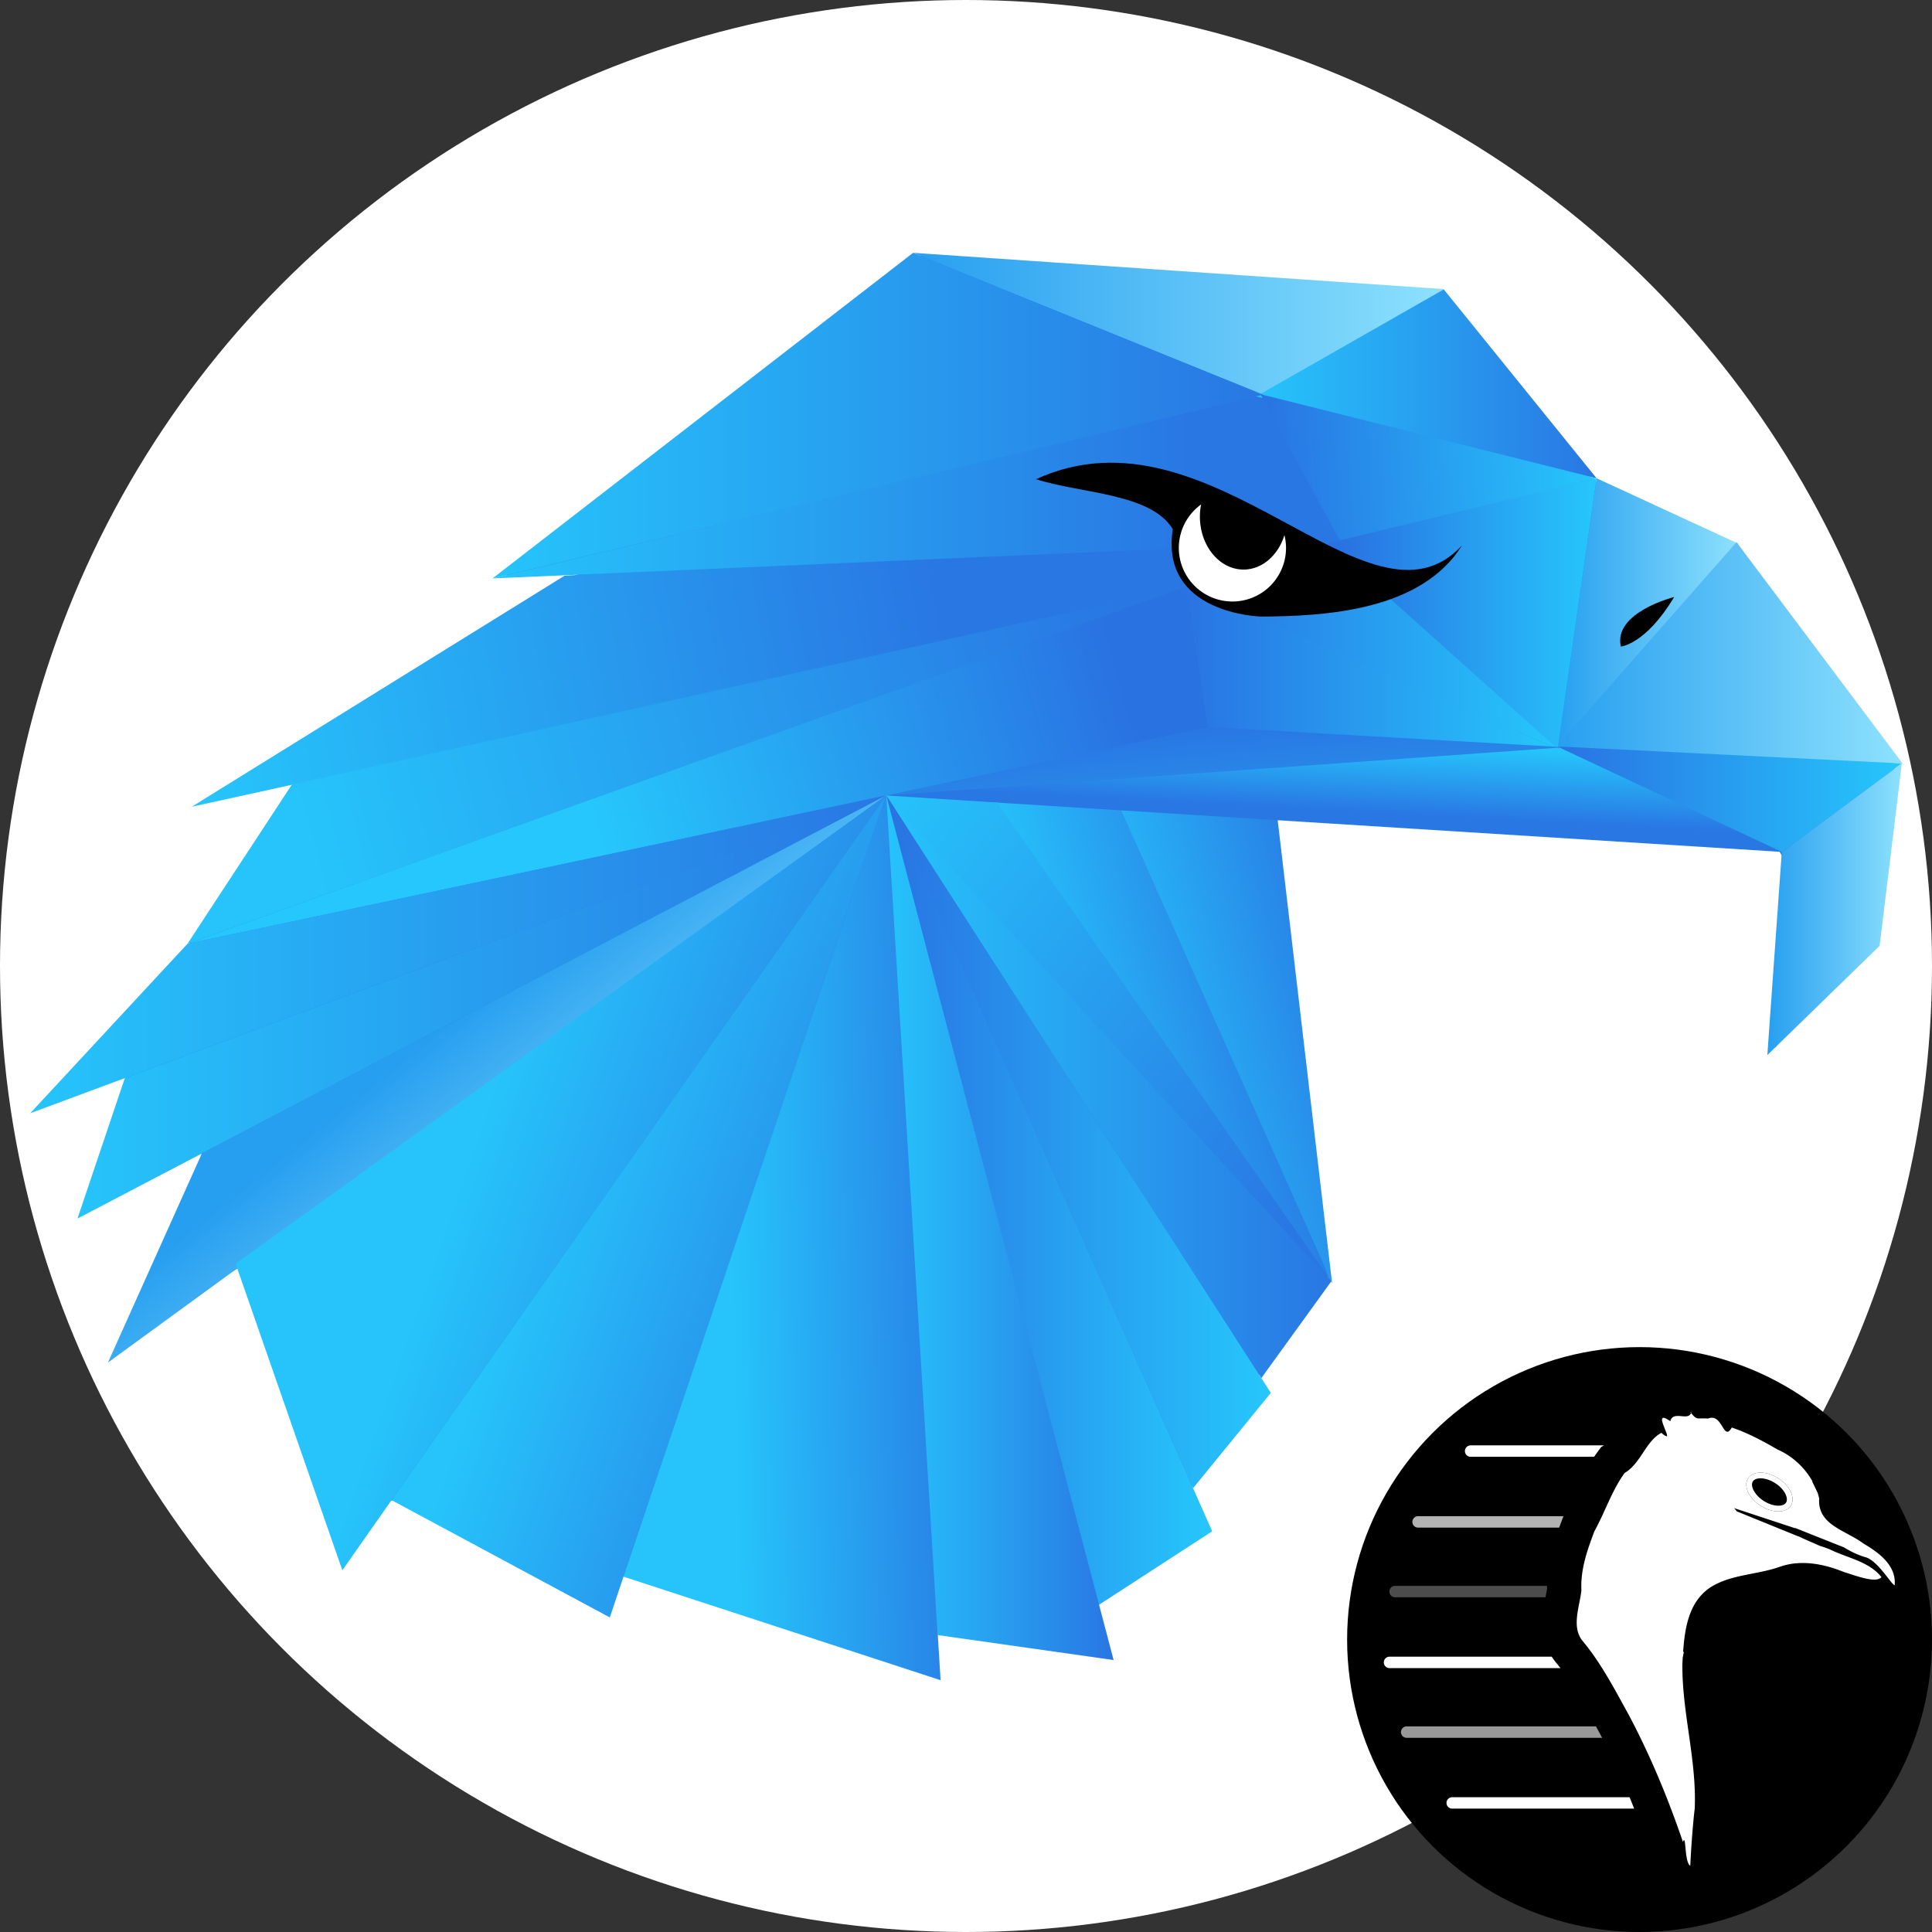 <svg width="512" height="512" fill="none" xmlns="http://www.w3.org/2000/svg"><rect width="100%" height="100%" fill="#333333" stroke="none"/><defs><linearGradient id="a" x1="412.82" y1="212.156" x2="504.015" y2="212.156" gradientUnits="userSpaceOnUse"><stop stop-color="#2972E2"/><stop offset="1" stop-color="#26C7FC"/></linearGradient><linearGradient id="b" x1="280.523" y1="291.197" x2="343.114" y2="275.082" gradientUnits="userSpaceOnUse"><stop stop-color="#26C4FB"/><stop offset="1" stop-color="#2977E3"/></linearGradient><linearGradient id="c" x1="295.044" y1="275.064" x2="360.179" y2="258.295" gradientUnits="userSpaceOnUse"><stop stop-color="#26C4FB"/><stop offset="1" stop-color="#2977E3"/></linearGradient><linearGradient id="d" x1="314.18" y1="170.788" x2="412.82" y2="170.788" gradientUnits="userSpaceOnUse"><stop stop-color="#2972E2"/><stop offset="1" stop-color="#26C7FC"/></linearGradient><linearGradient id="e" x1="409.808" y1="199.093" x2="408.797" y2="217.778" gradientUnits="userSpaceOnUse"><stop stop-color="#26C4FB"/><stop offset="1" stop-color="#2977E3"/></linearGradient><linearGradient id="f" x1="51.046" y1="184.186" x2="246.723" y2="148.348" gradientUnits="userSpaceOnUse"><stop stop-color="#26C4FB"/><stop offset="1" stop-color="#2977E3"/></linearGradient><linearGradient id="g" x1="130.527" y1="142.894" x2="315.3" y2="142.894" gradientUnits="userSpaceOnUse"><stop stop-color="#26C4FB"/><stop offset="1" stop-color="#2977E3"/></linearGradient><linearGradient id="h" x1="412.82" y1="162.604" x2="460.687" y2="162.604" gradientUnits="userSpaceOnUse"><stop stop-color="#279FF0"/><stop offset="1" stop-color="#8DE1FD"/></linearGradient><linearGradient id="i" x1="412.529" y1="172.513" x2="503.723" y2="172.513" gradientUnits="userSpaceOnUse"><stop stop-color="#279FF0"/><stop offset="1" stop-color="#8DE1FD"/></linearGradient><linearGradient id="j" x1="468.364" y1="240.945" x2="504.015" y2="240.945" gradientUnits="userSpaceOnUse"><stop stop-color="#279FF0"/><stop offset="1" stop-color="#8DE1FD"/></linearGradient><linearGradient id="k" x1="333.453" y1="101.654" x2="423.11" y2="101.654" gradientUnits="userSpaceOnUse"><stop stop-color="#26C4FB"/><stop offset="1" stop-color="#2977E3"/></linearGradient><linearGradient id="l" x1="241.977" y1="85.675" x2="382.757" y2="85.675" gradientUnits="userSpaceOnUse"><stop stop-color="#279FF0"/><stop offset="1" stop-color="#8DE1FD"/></linearGradient><linearGradient id="m" x1="130.527" y1="110.14" x2="335.039" y2="110.14" gradientUnits="userSpaceOnUse"><stop stop-color="#26C4FB"/><stop offset="1" stop-color="#2977E3"/></linearGradient><linearGradient id="n" x1="333.722" y1="129.165" x2="423.111" y2="123.787" gradientUnits="userSpaceOnUse"><stop stop-color="#2972E2"/><stop offset="1" stop-color="#26C7FC"/></linearGradient><linearGradient id="o" x1="355.754" y1="162.604" x2="423.111" y2="162.604" gradientUnits="userSpaceOnUse"><stop stop-color="#2972E2"/><stop offset="1" stop-color="#26C7FC"/></linearGradient><linearGradient id="p" x1="312.35" y1="177.027" x2="412.82" y2="177.027" gradientUnits="userSpaceOnUse"><stop stop-color="#2972E2"/><stop offset="1" stop-color="#26C7FC"/></linearGradient><linearGradient id="q" x1="296.687" y1="178.67" x2="157.166" y2="217.002" gradientUnits="userSpaceOnUse"><stop stop-color="#2972E2"/><stop offset="1" stop-color="#26C7FC"/></linearGradient><linearGradient id="r" x1="361.893" y1="253.52" x2="356.846" y2="190.459" gradientUnits="userSpaceOnUse"><stop stop-color="#26C4FB"/><stop offset="1" stop-color="#2977E3"/></linearGradient><linearGradient id="s" x1="82.373" y1="225.349" x2="298.076" y2="168.819" gradientUnits="userSpaceOnUse"><stop stop-color="#26C4FB"/><stop offset="1" stop-color="#2977E3"/></linearGradient><linearGradient id="t" x1="8.005" y1="252.893" x2="234.865" y2="252.893" gradientUnits="userSpaceOnUse"><stop stop-color="#26C4FB"/><stop offset="1" stop-color="#2977E3"/></linearGradient><linearGradient id="u" x1="20.528" y1="266.847" x2="234.866" y2="266.847" gradientUnits="userSpaceOnUse"><stop stop-color="#26C4FB"/><stop offset="1" stop-color="#2977E3"/></linearGradient><linearGradient id="v" x1="129.114" y1="263.179" x2="175.186" y2="320.834" gradientUnits="userSpaceOnUse"><stop stop-color="#279FF0"/><stop offset="1" stop-color="#8DE1FD"/></linearGradient><linearGradient id="w" x1="134.272" y1="278.311" x2="234.866" y2="313.445" gradientUnits="userSpaceOnUse"><stop stop-color="#26C4FB"/><stop offset="1" stop-color="#2977E3"/></linearGradient><linearGradient id="x" x1="234.865" y1="287.984" x2="352.842" y2="287.984" gradientUnits="userSpaceOnUse"><stop stop-color="#26C4FB"/><stop offset="1" stop-color="#2977E3"/></linearGradient><linearGradient id="y" x1="234.865" y1="302.57" x2="336.777" y2="302.57" gradientUnits="userSpaceOnUse"><stop stop-color="#2972E2"/><stop offset="1" stop-color="#26C7FC"/></linearGradient><linearGradient id="z" x1="149.064" y1="300.535" x2="246.503" y2="334.089" gradientUnits="userSpaceOnUse"><stop stop-color="#26C4FB"/><stop offset="1" stop-color="#2977E3"/></linearGradient><linearGradient id="A" x1="234.865" y1="318.076" x2="321.238" y2="318.076" gradientUnits="userSpaceOnUse"><stop stop-color="#2972E2"/><stop offset="1" stop-color="#26C7FC"/></linearGradient><linearGradient id="B" x1="193.904" y1="330.09" x2="259.269" y2="328.644" gradientUnits="userSpaceOnUse"><stop stop-color="#26C4FB"/><stop offset="1" stop-color="#2977E3"/></linearGradient><linearGradient id="C" x1="234.865" y1="325.393" x2="294.804" y2="325.393" gradientUnits="userSpaceOnUse"><stop stop-color="#26C4FB"/><stop offset="1" stop-color="#2977E3"/></linearGradient><linearGradient id="D" x1="229.811" y1="213.012" x2="351.516" y2="312.417" gradientUnits="userSpaceOnUse"><stop stop-color="#26C4FB"/><stop offset="1" stop-color="#2977E3"/></linearGradient></defs><circle cx="256" cy="256" r="256" fill="#fff"/><path d="M234.103 439.961c-29.639-9.867-67.912-22.323-68.611-22.323-.529 0-1.142 1.106-2.127 3.828a48.066 48.066 0 0 0-1.379 4.174c0 .182-.255.687-.565 1.106-.638.881 1.567 1.987-31.814-15.938-24.797-13.306-25.447-13.628-26.231-12.978-.334.279-3.214 4.156-6.392 8.616l-5.784 8.099-.614-1.476c-.644-1.544-11.472-32.325-21.272-60.494-3.154-9.053-5.912-16.466-6.137-16.466-.59 0-8.02 5.165-20.871 14.492-6.265 4.544-11.454 8.202-11.533 8.129-.079-.073 3.512-8.366 7.984-18.434 14.285-32.149 15.324-34.646 14.45-34.646-.14 0-7.17 3.542-15.629 7.874-8.451 4.333-15.372 7.772-15.372 7.638 0-.128 2.515-7.96 5.59-17.39 3.062-9.436 5.578-17.426 5.578-17.748 0-.729.4-.851-11.812 3.561-5.39 1.944-9.953 3.487-10.129 3.42-.346-.121 4.782-5.778 25.902-28.557 11.758-12.687 13.04-14.236 17.822-21.509 12.31-18.745 22.42-34.525 22.42-34.992 0-.286-.425-.407-.996-.286-.553.122-5.31 1.154-10.56 2.309-5.256 1.154-9.844 2.041-10.19 1.969-.353-.073 11.386-7.626 26.078-16.789 55.013-34.299 66.126-41.068 69.097-42.082 1.125-.383 2.048-.802 2.048-.93 0-.122-4.678-.079-10.39.097-5.705.182-10.275.231-10.153.116.261-.244 51.27-39.884 72.566-56.386 17.147-13.295 32.155-24.724 35.132-26.753 1.762-1.197 2.51-1.422 4.691-1.422 1.428 0 16.065.911 32.519 2.011 75.799 5.092 102.783 7.012 103.646 7.37.516.22 9.916 11.527 20.883 25.137l19.948 24.742 18.41 8.488c10.129 4.673 18.447 8.525 18.484 8.561 0 0 1.482 2.564.383 1.216l1.257 1.44c2.431 2.782 41.5 55.085 41.688 55.814.17.644-4.915 44.477-5.438 46.901-.182.851-26.091 25.988-26.091 28.266-.078-.079.547-10.007 1.392-22.062.845-12.055 2.916-24.043 1.823-26.03l-2.273-4.107-1.944-.261c-2.127-.286-40.558-2.735-91.469-5.833-18.046-1.106-34.476-2.127-36.505-2.267l-3.682-.267v1.397c0 1.471 4.295 39.142 10.293 90.23l3.572 30.441-1.561 2.266a1508.405 1508.405 0 0 1-9.333 13.003l-7.765 10.755 1.136 2.035 1.136 2.036-9.904 12.334c-5.45 6.787-9.904 12.681-9.904 13.106 0 .426.948 3.002 2.102 5.742l2.109 4.977-1.483 1.166c-.814.638-7.34 5.013-14.497 9.722l-13.015 8.567.115 1.519c.061.833.729 3.998 1.483 7.048.753 3.038 1.294 5.596 1.203 5.687-.176.183-16.6-2.005-33.783-4.496a459.945 459.945 0 0 0-11.453-1.58c-.426 0-.499 1.349-.322 5.827.133 3.312.06 5.803-.164 5.779-.219-.025-6.423-2.054-13.793-4.509Z" fill="#297BE5"/><path d="m404.318 195.296 99.696 7-31.826 23.557-67.87-30.557Z" fill="url(#a)"/><path d="m298.291 214.272 54.605 125.465-90.685-127.805 36.08 2.34Z" fill="url(#b)"/><path d="m338.162 213.603 14.862 126.516-57.978-130.094 43.116 3.578Z" fill="url(#c)"/><path d="m314.174 155.941 98.645 42.533-57.067-55.359-41.578 12.826Z" fill="url(#d)"/><path d="m472.2 225.768-59.71-28.029-179.487 12.99L472.2 225.768Z" fill="url(#e)"/><path d="m50.8 213.798 98.786-61.217 256.604-16.77L50.8 213.798Z" fill="url(#f)"/><path d="M334.285 104.41s-191.961 46.16-203.761 48.876l9.831-1.428-9.721 1.422 225.41-9.867-12.031-21.127-9.728-17.876Z" fill="url(#g)"/><path d="m460.686 144.075-47.868 54.399 10.293-71.728 37.575 17.329Z" fill="url(#h)"/><path d="M504.203 202.326 460.2 143.68l-47.673 54.12 91.676 4.526Z" fill="url(#i)"/><path d="m468.36 279.608 3.828-53.755 31.827-23.557-5.9 48.365-29.755 28.947" fill="url(#j)"/><path d="m423.111 126.746-40.6-50.176-50.492 28.272 91.092 21.904Z" fill="url(#k)"/><path d="m241.978 67 92.125 37.362 48.651-27.743L241.978 67Z" fill="url(#l)"/><path d="M130.524 153.286 241.978 67l92.757 37.605-204.211 48.681Z" fill="url(#m)"/><path d="m423.111 126.746-67.712 17.098-21.357-39.373 89.069 22.275Z" fill="url(#n)"/><path d="m423.112 126.746-71.121 17.201 60.822 54.527 10.299-71.728Z" fill="url(#o)"/><path d="m319.539 192.811 93.28 5.663-98.773-43.061 5.493 37.398Z" fill="url(#p)"/><path d="M320.086 192.775 49.683 250.108l264.71-94.847 5.693 37.514Z" fill="url(#q)"/><path d="m235.16 210.748 85.351-18.065 94.1 5.347-179.451 12.718Z" fill="url(#r)"/><path d="M314.338 155.443 77.371 207.88l-27.688 42.228 264.655-94.665Z" fill="url(#s)"/><path d="m234.862 210.772-185.18 39.336L8 295.023l226.862-84.251Z" fill="url(#t)"/><path d="m20.523 322.936 214.34-112.164-201.786 74.942-12.554 37.222Z" fill="url(#u)"/><path d="m28.599 361.1 24.887-55.414 181.377-94.914L28.599 361.1Z" fill="url(#v)"/><path d="m90.72 416.137-28.272-81.225 172.415-124.14L90.72 416.137Z" fill="url(#w)"/><path d="m352.841 339.524-18.58 25.689-99.399-154.441 117.979 128.752Z" fill="url(#x)"/><path d="m316.178 394.385-81.316-183.619L336.776 369.12l-20.598 25.265Z" fill="url(#y)"/><path d="M161.604 428.636 103.76 397.55l131.103-186.778-73.259 217.864Z" fill="url(#z)"/><path d="m321.24 405.808-86.378-195.042 56.216 214.625 30.162-19.583Z" fill="url(#A)"/><path d="m234.863 210.772 14.4 234.494-84.026-27.434 69.626-207.06Z" fill="url(#B)"/><path d="m234.862 210.772 13.617 222.536 46.64 6.623-60.257-229.159Z" fill="url(#C)"/><path d="M274.558 126.995c46.676-21.418 88.163 44.234 112.875 17.56-10.773 17.213-35.849 18.775-53.324 18.836 0 0-26.82-.638-23.308-23.15-5.796-9.57-24.152-9.381-36.237-13.246h-.006Z" fill="#000"/><path d="M318.305 133.685a14.208 14.208 0 0 0-5.906 11.508 14.211 14.211 0 0 0 8.769 13.13 14.204 14.204 0 0 0 19.643-13.13 14.24 14.24 0 0 0-.425-3.39c-.824 2.679-2.302 4.99-4.237 6.623s-4.234 2.511-6.591 2.515a9.831 9.831 0 0 1-4.429-1.069c-1.405-.706-2.681-1.741-3.755-3.046-1.075-1.304-1.928-2.853-2.51-4.557a16.705 16.705 0 0 1-.881-5.376c.006-1.081.114-2.157.322-3.208Z" fill="#fff"/><path d="M443.667 158.214s-16.15 4.041-14.133 13.124c0 0 6.562-.504 14.133-13.124Z" fill="#000"/><path d="m264.247 212.692 88.71 127.105-118.216-128.995 29.506 1.89Z" fill="url(#D)"/><circle cx="434.5" cy="434.5" fill="#000" style="stroke-width:.303" r="77.5"/><path d="M425.077 383.035h-35.382a1.514 1.514 0 0 0 0 3.027h32.77c.235-.346.477-.693.727-1.038l1.108-1.53z" fill="#fff" style="stroke-width:.303"/><path d="M414.02 402.627a209.462 209.462 0 0 0-.82 2.205h-37.43a1.514 1.514 0 0 1 0-3.027h38.595l-.109.196z" fill="#fff" fill-opacity=".7" style="stroke-width:.303"/><path d="M409.98 420.271h-40.265a1.514 1.514 0 0 0 0 3.028h39.85l.026-.131.01-.045c.187-.955.31-1.593.387-2.094a31.968 31.968 0 0 1-.007-.758z" fill="#fff" fill-opacity=".3" style="stroke-width:.303"/><path d="M411.238 439.041H368.2a1.514 1.514 0 0 0 0 3.027h45.341a47.373 47.373 0 0 0-.91-1.146 15.756 15.756 0 0 1-1.394-1.881z" fill="#fff" style="stroke-width:.303"/><path d="M422.95 457.508h-50.208a1.514 1.514 0 0 0 0 3.027h51.827a186.596 186.596 0 0 0-.904-1.726 1609.327 1609.327 0 0 1-.715-1.301z" fill="#fff" fill-opacity=".6" style="stroke-width:.303"/><path d="M431.847 476.277h-46.995a1.514 1.514 0 0 0 0 3.028h48.221a229.097 229.097 0 0 0-1.226-3.028zm16.36-102.063c-.593 2.65-4.773-.583-5.566 2.416-4.681-3.297-.287 3.569-.907 4.002l-.038-.008-.371-.112c-.231-.138-.56-.362-1.029-.795-4.15 2.15-5.404 8.068-9.75 10.635-3.452 4.765-5.167 10.326-8.025 15.473-1.903 5.057-3.702 10.135-3.432 15.62-.448 4.333-2.816 9.88.477 13.61 4.823 5.852 8.423 12.776 12.089 19.435 5.731 10.793 10.419 22.138 14.341 33.648.902-2.5.33 5.446 1.953 6.309.166-3.997.605-10.315 1.172-15.18.545-12.904-3.392-25.428-3.271-38.289.031-.537.053-1.091.085-1.638l.306-1.557-.19-.037c.447-6.279 1.482-12.972 6.867-16.838 5.451-3.688 12.452-3.51 18.54-5.62 1.357-.48 2.749-.81 4.131-.967.012-.002.028.009.038.007 4.025-.424 8.067.41 11.88 1.827.057.022.127.055.183.076.347.13.723.267 1.065.406 2.831.825 8.41 3.097 9.848 1.309-3.308-4.176-9.096-5.064-13.709-7.362-.74-.291-1.657-.63-2.588-.904l-4.546-2-1.118-.537-.008.038-16.373-6.66a8.319 8.319 0 0 0-.702-.85l16.134 5.314.014-.076c.558.245 1.117.465 1.692.649l-.007.037 11.272 4.47c1.87 1.151 3.912 2.134 5.904 2.666 3.236 1.141 6.5 6.952 7.535 7.408.496-5.346-4.27-8.723-8.309-11.11-4.585-3.468-12.18-4.863-11.687-11.853-.12-.517-.237-1.033-.406-1.545l-1.452-3.014.083-.023c-2.072-3.718-5.41-6.776-9.273-8.459-3.728-2.174-7.956-4.435-12.117-5.823-2.269 3.95-2.379-3.955-6.277-2.38-3.098-.238-2.843.643-4.714-1.719h.256zm19.325 16.692c1.102.187 2.313.634 3.491 1.319 3.128 1.821 4.45 4.668 3.438 6.401-1.011 1.733-3.995 1.688-7.121-.14-3.127-1.83-4.844-4.656-3.83-6.402.632-1.087 2.188-1.489 4.022-1.178z" fill="#fff" style="stroke-width:.303"/><path d="M466.591 399.038c3.134 2.005 6.717 2.001 8.003-.009 1.287-2.01-.211-5.265-3.346-7.27-3.134-2.005-6.717-2-8.003.01-1.286 2.01.212 5.264 3.346 7.27z" fill="#000" style="stroke-width:.303"/><path fill-rule="evenodd" clip-rule="evenodd" d="M471.284 399.026c1.137-.001 1.765-.39 2.036-.812.27-.423.36-1.156-.116-2.189-.467-1.015-1.411-2.12-2.772-2.99-1.36-.871-2.76-1.265-3.877-1.264-1.137.001-1.765.39-2.035.813-.27.422-.36 1.155.115 2.188.468 1.015 1.412 2.121 2.772 2.991 1.36.87 2.76 1.264 3.877 1.263zm3.31.003c-1.286 2.01-4.869 2.014-8.003.009-3.134-2.005-4.632-5.26-3.346-7.27 1.286-2.01 4.87-2.015 8.003-.01 3.135 2.005 4.633 5.26 3.346 7.27z" fill="#fff" style="stroke-width:.303"/></svg>